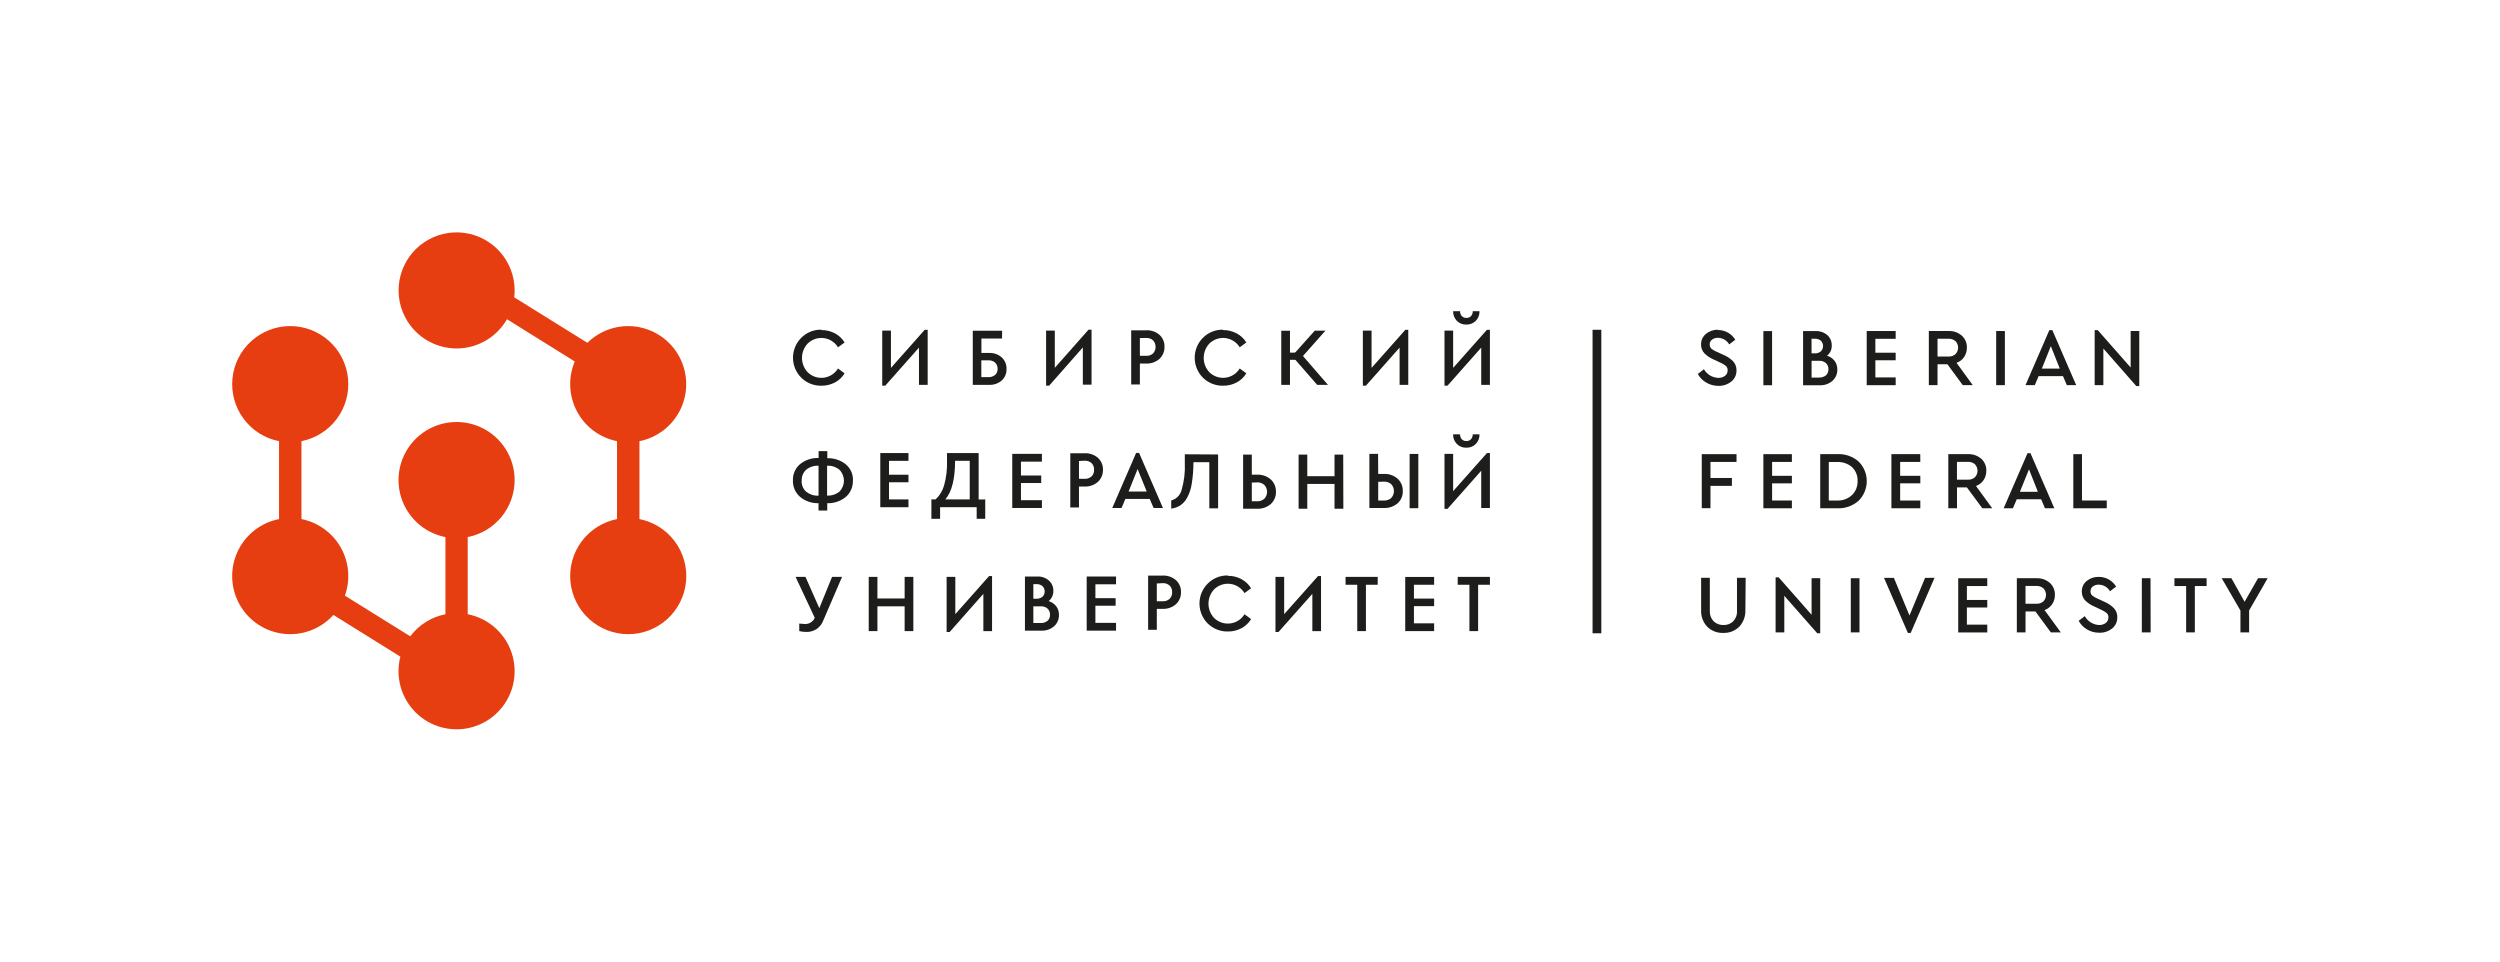 <svg width="260" height="100" viewBox="0 0 260 100" fill="none" xmlns="http://www.w3.org/2000/svg">
<g clip-path="url(#clip0_374_140)">
<path d="M66.503 53.985V45.881C67.426 45.698 68.293 45.301 69.036 44.723C69.779 44.144 70.376 43.4 70.781 42.55C71.185 41.7 71.385 40.767 71.364 39.825C71.344 38.884 71.104 37.96 70.663 37.128C70.223 36.296 69.594 35.579 68.827 35.033C68.06 34.487 67.176 34.129 66.246 33.985C65.316 33.842 64.365 33.919 63.469 34.208C62.574 34.498 61.758 34.993 61.088 35.654L53.477 30.92C53.506 30.681 53.52 30.441 53.522 30.2C53.52 28.734 52.986 27.319 52.019 26.218C51.052 25.117 49.717 24.406 48.264 24.218C46.811 24.029 45.34 24.375 44.123 25.192C42.907 26.009 42.029 27.241 41.654 28.657C41.278 30.074 41.431 31.579 42.083 32.891C42.735 34.204 43.842 35.234 45.197 35.79C46.553 36.346 48.064 36.39 49.45 35.913C50.835 35.437 52 34.472 52.727 33.2L59.776 37.595C59.426 38.422 59.265 39.317 59.305 40.214C59.344 41.112 59.583 41.989 60.004 42.782C60.424 43.576 61.016 44.266 61.737 44.802C62.457 45.338 63.288 45.706 64.169 45.881V53.985C62.697 54.275 61.386 55.103 60.491 56.307C59.596 57.511 59.181 59.005 59.326 60.499C59.472 61.992 60.168 63.378 61.279 64.386C62.39 65.394 63.836 65.953 65.336 65.953C66.836 65.953 68.282 65.394 69.393 64.386C70.504 63.378 71.2 61.992 71.346 60.499C71.491 59.005 71.076 57.511 70.181 56.307C69.285 55.103 67.974 54.275 66.503 53.985Z" fill="#E63E11"/>
<path d="M53.522 49.933C53.522 48.788 53.198 47.666 52.585 46.698C51.973 45.73 51.098 44.957 50.063 44.467C49.028 43.978 47.876 43.793 46.739 43.934C45.603 44.075 44.531 44.536 43.647 45.264C42.763 45.992 42.103 46.956 41.746 48.044C41.389 49.132 41.349 50.3 41.629 51.41C41.91 52.52 42.501 53.528 43.332 54.315C44.163 55.103 45.201 55.637 46.325 55.857V63.879C44.865 64.168 43.563 64.986 42.668 66.176L35.869 61.949C36.162 61.131 36.275 60.259 36.2 59.393C36.125 58.527 35.864 57.688 35.435 56.932C35.007 56.176 34.42 55.521 33.715 55.013C33.011 54.504 32.205 54.154 31.353 53.985V45.881C32.824 45.591 34.136 44.763 35.031 43.559C35.926 42.355 36.341 40.861 36.196 39.368C36.05 37.874 35.354 36.488 34.243 35.48C33.132 34.472 31.686 33.913 30.186 33.913C28.686 33.913 27.24 34.472 26.129 35.48C25.018 36.488 24.322 37.874 24.176 39.368C24.031 40.861 24.446 42.355 25.341 43.559C26.236 44.763 27.547 45.591 29.019 45.881V53.985C28.08 54.17 27.198 54.575 26.447 55.168C25.695 55.76 25.095 56.523 24.695 57.393C24.296 58.263 24.11 59.216 24.151 60.172C24.192 61.129 24.459 62.062 24.932 62.894C25.404 63.727 26.068 64.435 26.868 64.961C27.668 65.487 28.581 65.815 29.532 65.918C30.484 66.021 31.446 65.897 32.34 65.555C33.234 65.213 34.034 64.663 34.673 63.951L41.637 68.292C41.51 68.787 41.445 69.296 41.445 69.807C41.445 70.952 41.77 72.074 42.383 73.041C42.995 74.008 43.87 74.781 44.906 75.27C45.941 75.759 47.093 75.944 48.229 75.802C49.365 75.661 50.438 75.199 51.321 74.471C52.205 73.743 52.864 72.779 53.221 71.691C53.577 70.603 53.618 69.436 53.337 68.326C53.056 67.216 52.465 66.208 51.634 65.421C50.803 64.634 49.765 64.099 48.642 63.879V55.857C50.015 55.589 51.253 54.851 52.143 53.77C53.033 52.69 53.52 51.333 53.522 49.933Z" fill="#E63E11"/>
<path d="M178.652 34.324C179.03 34.317 179.402 34.414 179.728 34.605C180.032 34.781 180.286 35.031 180.468 35.332L179.838 35.819C179.718 35.612 179.547 35.44 179.341 35.32C179.135 35.2 178.901 35.135 178.662 35.133C178.447 35.126 178.235 35.19 178.059 35.315C177.978 35.372 177.912 35.449 177.868 35.538C177.825 35.627 177.804 35.726 177.809 35.826C177.804 35.908 177.817 35.99 177.848 36.067C177.879 36.143 177.926 36.212 177.987 36.268C178.173 36.409 178.377 36.524 178.594 36.611L179.224 36.899C179.61 37.056 179.959 37.289 180.252 37.584C180.479 37.837 180.602 38.167 180.595 38.507C180.602 38.731 180.558 38.954 180.464 39.158C180.371 39.362 180.231 39.541 180.057 39.682C179.669 39.992 179.182 40.15 178.686 40.128C178.248 40.128 177.819 40.009 177.442 39.785C177.075 39.573 176.774 39.263 176.572 38.891L177.209 38.404C177.362 38.666 177.578 38.886 177.838 39.042C178.098 39.198 178.393 39.287 178.696 39.299C178.949 39.311 179.198 39.236 179.402 39.086C179.49 39.019 179.561 38.933 179.608 38.833C179.655 38.733 179.677 38.624 179.673 38.514C179.679 38.428 179.665 38.342 179.633 38.263C179.601 38.183 179.551 38.112 179.488 38.054C179.294 37.899 179.078 37.773 178.847 37.68L178.224 37.389C177.862 37.236 177.533 37.016 177.254 36.741C177.023 36.49 176.9 36.159 176.911 35.819C176.906 35.608 176.95 35.399 177.04 35.209C177.129 35.018 177.261 34.85 177.425 34.718C177.781 34.429 178.228 34.277 178.686 34.29L178.652 34.324Z" fill="#1D1D1B"/>
<path d="M184.296 40.066H183.391V34.434H184.296V40.066Z" fill="#1D1D1B"/>
<path d="M190.016 36.995C190.327 37.089 190.601 37.277 190.8 37.533C190.99 37.792 191.089 38.107 191.081 38.428C191.088 38.649 191.046 38.868 190.959 39.072C190.872 39.275 190.742 39.456 190.578 39.604C190.213 39.924 189.739 40.09 189.255 40.067H187.521V34.434H188.823C189.268 34.411 189.705 34.561 190.043 34.852C190.193 34.989 190.312 35.156 190.391 35.343C190.471 35.53 190.508 35.732 190.502 35.935C190.509 36.135 190.469 36.334 190.386 36.516C190.304 36.697 190.18 36.858 190.026 36.984L190.016 36.995ZM188.401 35.229V36.748H188.717C188.952 36.764 189.184 36.69 189.368 36.542C189.441 36.469 189.499 36.383 189.538 36.288C189.578 36.192 189.598 36.09 189.598 35.987C189.598 35.884 189.578 35.782 189.538 35.686C189.499 35.591 189.441 35.504 189.368 35.431C189.183 35.286 188.951 35.214 188.717 35.229H188.401ZM189.166 39.264C189.43 39.281 189.691 39.199 189.899 39.035C189.985 38.955 190.053 38.857 190.097 38.748C190.142 38.639 190.162 38.521 190.156 38.404C190.161 38.285 190.141 38.166 190.097 38.056C190.052 37.945 189.985 37.845 189.899 37.763C189.698 37.59 189.437 37.504 189.173 37.523H188.405V39.271H189.166V39.264Z" fill="#1D1D1B"/>
<path d="M197.15 35.236H195.039V36.683H197.15V37.468H195.039V39.251H197.15V40.06H194.138V34.427H197.15V35.236Z" fill="#1D1D1B"/>
<path d="M204.128 40.056L202.531 37.883H201.503V40.056H200.598V34.427H202.654C203.155 34.406 203.645 34.577 204.025 34.904C204.198 35.06 204.336 35.252 204.428 35.467C204.519 35.682 204.563 35.914 204.556 36.148C204.561 36.493 204.463 36.832 204.275 37.122C204.083 37.407 203.804 37.622 203.48 37.735L205.169 40.056H204.128ZM201.503 37.081H202.633C202.906 37.097 203.173 37.004 203.377 36.823C203.547 36.642 203.642 36.403 203.642 36.155C203.642 35.907 203.547 35.667 203.377 35.486C203.173 35.305 202.906 35.213 202.633 35.229H201.503V37.081Z" fill="#1D1D1B"/>
<path d="M208.507 40.056H207.603V34.427H208.507V40.056Z" fill="#1D1D1B"/>
<path d="M214.552 39.117H212.016L211.619 40.056H210.652L213.133 34.331H213.442L215.923 40.056H214.95L214.552 39.117ZM213.288 35.997L212.352 38.335H214.216L213.288 35.997Z" fill="#1D1D1B"/>
<path d="M222.485 34.427V40.152H222.177L218.75 36.251V40.056H217.845V34.331H218.161L221.588 38.222V34.427H222.485Z" fill="#1D1D1B"/>
<path d="M180.598 48.041H177.888V49.71H180.119V50.53H177.888V52.851H176.983V47.232H180.598V48.041Z" fill="#1D1D1B"/>
<path d="M186.356 48.041H184.299V49.484H186.356V50.269H184.299V52.052H186.356V52.861H183.391V47.232H186.356V48.041Z" fill="#1D1D1B"/>
<path d="M191.074 47.231C191.89 47.188 192.69 47.466 193.302 48.006C193.84 48.545 194.143 49.276 194.143 50.038C194.143 50.799 193.84 51.53 193.302 52.069C192.693 52.614 191.894 52.898 191.078 52.861H189.303V47.231H191.074ZM190.194 48.051V52.052H191.047C191.331 52.067 191.616 52.025 191.884 51.928C192.151 51.832 192.397 51.683 192.606 51.489C192.798 51.3 192.949 51.074 193.049 50.824C193.149 50.573 193.197 50.305 193.189 50.036C193.202 49.767 193.157 49.499 193.059 49.249C192.96 48.999 192.809 48.773 192.617 48.586C192.186 48.212 191.627 48.021 191.057 48.051H190.194Z" fill="#1D1D1B"/>
<path d="M199.714 48.041H197.616V49.484H199.714V50.269H197.616V52.052H199.714V52.861H196.705V47.232H199.707L199.714 48.041Z" fill="#1D1D1B"/>
<path d="M206.16 52.861L204.556 50.687H203.528V52.861H202.623V47.232H204.679C205.18 47.212 205.67 47.382 206.05 47.708C206.223 47.865 206.36 48.057 206.451 48.272C206.542 48.487 206.586 48.719 206.578 48.953C206.584 49.298 206.486 49.637 206.297 49.926C206.105 50.211 205.826 50.426 205.502 50.54L207.191 52.861H206.16ZM203.524 49.885H204.659C204.93 49.901 205.196 49.808 205.399 49.628C205.568 49.446 205.662 49.206 205.662 48.958C205.662 48.709 205.568 48.47 205.399 48.288C205.195 48.109 204.929 48.017 204.659 48.034H203.524V49.885Z" fill="#1D1D1B"/>
<path d="M212.277 51.922H209.744L209.343 52.861H208.38L210.861 47.136H211.17L213.651 52.861H212.678L212.277 51.922ZM211.016 48.809L210.07 51.147H211.938L211.016 48.809Z" fill="#1D1D1B"/>
<path d="M216.526 52.052H219.103V52.861H215.625V47.232H216.526V52.052Z" fill="#1D1D1B"/>
<path d="M181.52 63.441C181.534 63.758 181.484 64.076 181.374 64.374C181.264 64.673 181.096 64.946 180.879 65.179C180.662 65.393 180.404 65.561 180.12 65.672C179.836 65.783 179.532 65.834 179.228 65.823C178.92 65.836 178.613 65.786 178.325 65.676C178.038 65.566 177.775 65.398 177.555 65.182C177.337 64.951 177.168 64.677 177.059 64.379C176.949 64.08 176.901 63.762 176.918 63.444V60.088H177.822V63.516C177.81 63.717 177.838 63.919 177.907 64.108C177.975 64.297 178.082 64.47 178.22 64.617C178.357 64.746 178.519 64.847 178.695 64.913C178.872 64.979 179.06 65.008 179.248 65.001C179.433 65.008 179.618 64.978 179.791 64.912C179.964 64.846 180.122 64.746 180.256 64.617C180.393 64.47 180.498 64.296 180.565 64.107C180.633 63.918 180.66 63.717 180.646 63.516V60.088H181.551L181.52 63.441Z" fill="#1D1D1B"/>
<path d="M189.303 60.136V65.861H188.994L185.567 61.963V65.769H184.663V60.043H184.978L188.405 63.934V60.136H189.303Z" fill="#1D1D1B"/>
<path d="M193.388 65.768H192.483V60.136H193.388V65.768Z" fill="#1D1D1B"/>
<path d="M201.194 60.091L198.713 65.823H198.418L195.937 60.098H196.965L198.586 64.013L200.207 60.098L201.194 60.091Z" fill="#1D1D1B"/>
<path d="M206.677 60.948H204.556V62.395H206.677V63.18H204.556V64.963H206.677V65.775H203.655V60.136H206.677V60.948Z" fill="#1D1D1B"/>
<path d="M213.288 65.769L211.684 63.592H210.656V65.769H209.751V60.136H211.807C212.309 60.116 212.799 60.287 213.178 60.616C213.352 60.772 213.49 60.964 213.582 61.179C213.674 61.394 213.717 61.627 213.709 61.86C213.716 62.206 213.618 62.545 213.428 62.834C213.236 63.119 212.957 63.334 212.633 63.448L214.323 65.769H213.288ZM210.653 62.789H211.783C212.054 62.806 212.32 62.715 212.524 62.536C212.693 62.354 212.787 62.114 212.787 61.865C212.787 61.617 212.693 61.377 212.524 61.195C212.32 61.015 212.054 60.923 211.783 60.938H210.653V62.789Z" fill="#1D1D1B"/>
<path d="M218.26 59.995C218.636 59.99 219.007 60.087 219.333 60.276C219.637 60.453 219.892 60.703 220.076 61.003L219.442 61.49C219.323 61.283 219.152 61.111 218.946 60.991C218.74 60.871 218.506 60.806 218.267 60.804C218.052 60.797 217.84 60.859 217.664 60.983C217.583 61.04 217.518 61.117 217.474 61.206C217.431 61.296 217.41 61.394 217.414 61.493C217.409 61.577 217.422 61.66 217.454 61.737C217.485 61.814 217.533 61.883 217.595 61.939C217.78 62.081 217.985 62.196 218.202 62.282L218.829 62.573C219.214 62.73 219.564 62.963 219.857 63.259C220.084 63.512 220.206 63.842 220.2 64.181C220.207 64.406 220.163 64.629 220.07 64.833C219.977 65.038 219.839 65.218 219.665 65.361C219.276 65.668 218.79 65.826 218.294 65.803C217.856 65.804 217.426 65.686 217.05 65.46C216.684 65.247 216.383 64.937 216.18 64.565L216.821 64.078C216.968 64.344 217.181 64.569 217.438 64.73C217.696 64.891 217.991 64.984 218.294 65.001C218.547 65.013 218.797 64.938 219 64.788C219.087 64.72 219.157 64.633 219.205 64.534C219.252 64.435 219.276 64.326 219.274 64.215C219.28 64.129 219.266 64.043 219.233 63.962C219.201 63.882 219.15 63.81 219.086 63.753C218.89 63.6 218.674 63.474 218.445 63.379L217.825 63.087C217.462 62.935 217.132 62.715 216.852 62.44C216.621 62.189 216.498 61.858 216.509 61.517C216.502 61.307 216.545 61.098 216.634 60.907C216.722 60.715 216.855 60.548 217.02 60.417C217.379 60.127 217.832 59.977 218.294 59.995H218.26Z" fill="#1D1D1B"/>
<path d="M223.668 65.768H222.75V60.136H223.654L223.668 65.768Z" fill="#1D1D1B"/>
<path d="M229.487 60.948H228.263V65.768H227.359V60.948H226.142V60.136H229.487V60.948Z" fill="#1D1D1B"/>
<path d="M233.908 63.489V65.768H233.006V63.499L231.06 60.136H232.067L233.438 62.587L234.836 60.136H235.837L233.908 63.489Z" fill="#1D1D1B"/>
<path d="M166.538 34.297H165.626V65.861H166.538V34.297Z" fill="#1D1D1B"/>
<path d="M85.416 34.328C85.91 34.321 86.398 34.439 86.835 34.67C87.248 34.89 87.595 35.217 87.839 35.617L87.153 36.121C86.994 35.858 86.777 35.636 86.519 35.47C86.261 35.304 85.969 35.198 85.665 35.161C85.36 35.124 85.052 35.157 84.761 35.257C84.472 35.356 84.208 35.52 83.99 35.737C83.615 36.14 83.407 36.67 83.407 37.221C83.407 37.772 83.615 38.302 83.99 38.706C84.208 38.922 84.472 39.086 84.761 39.186C85.052 39.285 85.36 39.318 85.665 39.281C85.969 39.244 86.261 39.138 86.519 38.972C86.777 38.806 86.994 38.584 87.153 38.322L87.839 38.825C87.6 39.227 87.255 39.555 86.841 39.772C86.406 40.003 85.919 40.121 85.426 40.114C85.038 40.123 84.653 40.053 84.293 39.909C83.932 39.766 83.605 39.551 83.329 39.278C82.779 38.728 82.471 37.983 82.471 37.206C82.471 36.428 82.779 35.683 83.329 35.133C83.603 34.857 83.93 34.639 84.29 34.493C84.651 34.348 85.037 34.277 85.426 34.286L85.416 34.328Z" fill="#1D1D1B"/>
<path d="M96.478 34.3V40.025H95.573V36.151L92.067 40.111H91.752V34.386H92.657V38.26L96.169 34.3H96.478Z" fill="#1D1D1B"/>
<path d="M104.213 35.205H102.067V36.707H102.845C103.332 36.683 103.809 36.847 104.178 37.166C104.343 37.319 104.473 37.506 104.559 37.713C104.646 37.921 104.686 38.145 104.679 38.369C104.688 38.593 104.648 38.815 104.563 39.022C104.478 39.228 104.349 39.414 104.185 39.566C103.818 39.885 103.341 40.049 102.855 40.025H101.169V34.396H104.223L104.213 35.205ZM102.057 37.475V39.223H102.76C103.024 39.242 103.286 39.16 103.493 38.993C103.579 38.913 103.647 38.815 103.691 38.706C103.735 38.597 103.755 38.48 103.75 38.362C103.756 38.242 103.736 38.121 103.692 38.009C103.648 37.897 103.58 37.795 103.493 37.711C103.292 37.54 103.033 37.455 102.77 37.475H102.057Z" fill="#1D1D1B"/>
<path d="M113.52 34.283V40.008H112.615V36.134L109.109 40.111H108.794V34.386H109.699V38.253L113.211 34.283H113.52Z" fill="#1D1D1B"/>
<path d="M119.212 34.345C119.713 34.326 120.202 34.496 120.583 34.821C120.755 34.979 120.892 35.172 120.982 35.388C121.073 35.603 121.115 35.836 121.107 36.069C121.114 36.303 121.071 36.537 120.98 36.753C120.89 36.969 120.754 37.164 120.583 37.324C120.204 37.654 119.714 37.827 119.212 37.807H118.547V39.984H117.643V34.352H119.212V34.345ZM118.547 35.154V37.005H119.195C119.328 37.014 119.461 36.995 119.587 36.952C119.713 36.908 119.829 36.84 119.928 36.751C120.091 36.564 120.181 36.324 120.181 36.076C120.181 35.828 120.091 35.588 119.928 35.401C119.829 35.312 119.713 35.243 119.587 35.2C119.461 35.156 119.328 35.138 119.195 35.147L118.547 35.154Z" fill="#1D1D1B"/>
<path d="M127.193 34.328C127.686 34.321 128.173 34.439 128.609 34.67C129.024 34.889 129.372 35.216 129.616 35.617L128.931 36.12C128.771 35.858 128.554 35.636 128.297 35.47C128.039 35.304 127.747 35.198 127.442 35.161C127.138 35.124 126.829 35.157 126.539 35.256C126.249 35.356 125.985 35.52 125.768 35.736C125.393 36.14 125.185 36.67 125.185 37.221C125.185 37.772 125.393 38.302 125.768 38.705C125.985 38.922 126.249 39.086 126.539 39.185C126.829 39.285 127.138 39.318 127.442 39.281C127.747 39.244 128.039 39.138 128.297 38.972C128.554 38.806 128.771 38.584 128.931 38.322L129.616 38.825C129.378 39.227 129.032 39.554 128.619 39.772C128.183 40.003 127.697 40.121 127.204 40.114C126.815 40.122 126.429 40.052 126.069 39.909C125.708 39.765 125.38 39.551 125.103 39.278C124.555 38.727 124.248 37.982 124.248 37.206C124.248 36.429 124.555 35.684 125.103 35.133C125.377 34.857 125.705 34.639 126.066 34.494C126.427 34.348 126.814 34.278 127.204 34.286L127.193 34.328Z" fill="#1D1D1B"/>
<path d="M146.46 34.3V40.025H145.558V36.151L142.053 40.111H141.737V34.386H142.642V38.26L146.155 34.3H146.46Z" fill="#1D1D1B"/>
<path d="M154.951 34.3V40.025H154.047V36.151L150.541 40.111H150.226V34.386H151.127V38.26L154.639 34.3H154.951ZM152.498 33.755C152.314 33.763 152.132 33.732 151.961 33.664C151.79 33.597 151.636 33.495 151.507 33.364C151.38 33.232 151.281 33.075 151.216 32.904C151.151 32.733 151.12 32.55 151.127 32.367H151.85C151.842 32.553 151.906 32.736 152.028 32.877C152.091 32.94 152.166 32.989 152.249 33.02C152.331 33.052 152.419 33.067 152.508 33.062C152.596 33.067 152.684 33.053 152.766 33.021C152.848 32.989 152.923 32.94 152.984 32.877C153.109 32.737 153.174 32.554 153.166 32.367H153.868C153.874 32.55 153.844 32.733 153.778 32.904C153.712 33.076 153.612 33.232 153.485 33.364C153.356 33.494 153.202 33.596 153.032 33.664C152.862 33.731 152.68 33.762 152.498 33.755Z" fill="#1D1D1B"/>
<path d="M88.699 49.971C88.712 50.294 88.653 50.616 88.525 50.913C88.397 51.209 88.203 51.474 87.959 51.685C87.416 52.127 86.732 52.358 86.033 52.333V53.094H85.128V52.333C84.43 52.354 83.749 52.121 83.209 51.678C82.965 51.466 82.771 51.202 82.642 50.906C82.514 50.609 82.453 50.287 82.465 49.964C82.452 49.643 82.512 49.324 82.641 49.029C82.77 48.735 82.964 48.474 83.209 48.267C83.754 47.831 84.437 47.605 85.135 47.629V46.92H86.04V47.653C86.737 47.628 87.421 47.854 87.965 48.291C88.211 48.498 88.406 48.759 88.535 49.053C88.664 49.347 88.723 49.667 88.709 49.988L88.699 49.971ZM83.37 50.005C83.36 50.218 83.397 50.43 83.479 50.627C83.562 50.823 83.687 50.998 83.846 51.14C84.209 51.429 84.665 51.576 85.128 51.551V48.435C84.665 48.411 84.209 48.557 83.846 48.846C83.688 48.992 83.564 49.17 83.483 49.37C83.403 49.569 83.368 49.784 83.38 49.998L83.37 50.005ZM86.016 51.541C86.477 51.567 86.932 51.422 87.294 51.133C87.597 50.83 87.767 50.419 87.767 49.99C87.767 49.561 87.597 49.15 87.294 48.846C86.933 48.556 86.478 48.409 86.016 48.435V51.551V51.541Z" fill="#1D1D1B"/>
<path d="M112.811 47.136C113.311 47.116 113.801 47.287 114.181 47.612C114.354 47.769 114.491 47.962 114.582 48.177C114.673 48.392 114.716 48.623 114.709 48.857C114.716 49.092 114.672 49.325 114.581 49.541C114.49 49.758 114.354 49.952 114.181 50.111C113.804 50.445 113.313 50.619 112.811 50.598H112.214V52.775H111.31V47.143H112.811V47.136ZM112.214 47.945V49.796H112.793C112.927 49.805 113.06 49.787 113.186 49.742C113.312 49.698 113.428 49.629 113.527 49.539C113.616 49.449 113.684 49.342 113.729 49.224C113.773 49.105 113.792 48.979 113.784 48.853C113.791 48.727 113.772 48.602 113.727 48.483C113.683 48.365 113.615 48.258 113.527 48.168C113.427 48.079 113.311 48.011 113.186 47.967C113.06 47.923 112.926 47.906 112.793 47.914L112.214 47.945Z" fill="#1D1D1B"/>
<path d="M119.575 51.891H117.039L116.642 52.83H115.676L118.157 47.105H118.465L120.946 52.83H119.973L119.575 51.891ZM118.311 48.778L117.375 51.116H119.257L118.311 48.778Z" fill="#1D1D1B"/>
<path d="M130.188 49.367H130.737C131.257 49.341 131.767 49.518 132.159 49.861C132.336 50.023 132.475 50.222 132.568 50.443C132.661 50.665 132.705 50.903 132.697 51.143C132.706 51.383 132.663 51.621 132.57 51.842C132.477 52.063 132.337 52.261 132.159 52.422C131.763 52.758 131.255 52.932 130.737 52.909H129.284V47.276H130.188V49.367ZM130.188 50.187V52.131H130.737C130.876 52.139 131.016 52.119 131.148 52.073C131.28 52.026 131.401 51.954 131.504 51.86C131.679 51.665 131.776 51.413 131.776 51.152C131.776 50.89 131.679 50.638 131.504 50.444C131.402 50.348 131.281 50.275 131.149 50.227C131.017 50.18 130.877 50.161 130.737 50.17L130.188 50.187Z" fill="#1D1D1B"/>
<path d="M143.334 49.288H143.93C144.451 49.264 144.961 49.442 145.353 49.786C145.529 49.947 145.669 50.145 145.762 50.366C145.855 50.587 145.899 50.825 145.891 51.064C145.9 51.304 145.857 51.543 145.764 51.764C145.671 51.985 145.531 52.182 145.353 52.343C144.958 52.681 144.449 52.855 143.93 52.83H142.416V47.201H143.32L143.334 49.288ZM143.334 50.108V52.055H143.93C144.07 52.063 144.21 52.043 144.342 51.996C144.474 51.949 144.595 51.876 144.698 51.781C144.873 51.587 144.969 51.334 144.969 51.073C144.969 50.812 144.873 50.559 144.698 50.365C144.595 50.27 144.474 50.197 144.342 50.15C144.21 50.103 144.07 50.083 143.93 50.091L143.334 50.108ZM147.505 52.85H146.6V47.208H147.505V52.85Z" fill="#1D1D1B"/>
<path d="M154.951 47.105V52.83H154.047V48.956L150.541 52.922H150.226V47.201H151.127V51.081L154.639 47.122L154.951 47.105ZM152.498 46.56C152.314 46.567 152.132 46.536 151.961 46.469C151.79 46.402 151.636 46.3 151.507 46.169C151.379 46.036 151.279 45.879 151.214 45.707C151.148 45.535 151.117 45.352 151.123 45.168H151.847C151.839 45.355 151.903 45.539 152.025 45.682C152.087 45.745 152.163 45.793 152.245 45.825C152.328 45.857 152.416 45.871 152.504 45.867C152.592 45.872 152.68 45.858 152.763 45.826C152.845 45.794 152.919 45.745 152.981 45.682C153.105 45.541 153.171 45.356 153.162 45.168H153.868C153.875 45.352 153.844 45.535 153.778 45.707C153.712 45.879 153.612 46.036 153.485 46.169C153.356 46.299 153.202 46.401 153.032 46.468C152.862 46.536 152.68 46.567 152.498 46.56Z" fill="#1D1D1B"/>
<path d="M87.575 59.995L85.621 64.527C85.49 64.89 85.247 65.202 84.926 65.416C84.606 65.631 84.225 65.737 83.84 65.72C83.598 65.721 83.358 65.693 83.123 65.635V64.853L83.661 64.894C83.885 64.913 84.108 64.861 84.301 64.746C84.493 64.631 84.644 64.459 84.734 64.253L82.74 59.995H83.768L85.21 63.249L86.533 59.995H87.575Z" fill="#1D1D1B"/>
<path d="M94.987 65.635H94.082V63.057H91.252V65.635H90.347V59.995H91.252V62.241H94.082V59.995H94.987V65.635Z" fill="#1D1D1B"/>
<path d="M103.174 59.909V65.635H102.269V61.761L98.764 65.727H98.448V59.995H99.353V63.869L102.866 59.909H103.174Z" fill="#1D1D1B"/>
<path d="M109.065 62.515C109.375 62.611 109.648 62.799 109.85 63.053C110.041 63.312 110.14 63.627 110.131 63.948C110.137 64.169 110.096 64.389 110.009 64.592C109.923 64.796 109.794 64.978 109.63 65.127C109.264 65.444 108.791 65.608 108.308 65.587H106.594V59.958H107.869C108.313 59.934 108.75 60.084 109.086 60.376C109.237 60.512 109.357 60.679 109.437 60.866C109.517 61.053 109.555 61.256 109.548 61.459C109.554 61.659 109.514 61.858 109.43 62.039C109.347 62.221 109.223 62.382 109.068 62.508L109.065 62.515ZM107.468 60.749V62.268H107.77C108.003 62.283 108.234 62.211 108.417 62.066C108.49 61.993 108.548 61.907 108.588 61.811C108.627 61.716 108.647 61.614 108.647 61.511C108.647 61.407 108.627 61.305 108.588 61.21C108.548 61.115 108.49 61.028 108.417 60.955C108.235 60.808 108.004 60.734 107.77 60.749H107.468ZM108.212 64.795C108.476 64.814 108.738 64.731 108.945 64.565C109.031 64.485 109.099 64.387 109.143 64.278C109.188 64.169 109.208 64.052 109.202 63.934C109.207 63.816 109.186 63.697 109.142 63.586C109.098 63.476 109.031 63.376 108.945 63.293C108.745 63.122 108.485 63.037 108.222 63.057H107.468V64.795H108.222H108.212Z" fill="#1D1D1B"/>
<path d="M120.929 59.858C121.43 59.839 121.92 60.011 122.3 60.338C122.472 60.495 122.608 60.688 122.699 60.903C122.789 61.118 122.832 61.349 122.824 61.583C122.831 61.817 122.788 62.05 122.697 62.267C122.607 62.483 122.471 62.678 122.3 62.837C121.921 63.167 121.431 63.34 120.929 63.321H120.309V65.498H119.404V59.865H120.929V59.858ZM120.309 60.681V62.532H120.912C121.045 62.541 121.179 62.522 121.305 62.478C121.431 62.434 121.546 62.365 121.645 62.275C121.733 62.185 121.802 62.077 121.846 61.959C121.89 61.841 121.909 61.715 121.902 61.589C121.91 61.464 121.891 61.337 121.847 61.219C121.803 61.101 121.734 60.993 121.645 60.904C121.546 60.814 121.431 60.745 121.305 60.701C121.179 60.657 121.045 60.638 120.912 60.647L120.309 60.681Z" fill="#1D1D1B"/>
<path d="M127.69 59.886C128.183 59.879 128.67 59.996 129.105 60.228C129.52 60.45 129.868 60.777 130.113 61.178L129.428 61.682C129.268 61.42 129.051 61.197 128.793 61.031C128.536 60.865 128.244 60.76 127.939 60.723C127.635 60.686 127.326 60.718 127.036 60.818C126.746 60.918 126.482 61.082 126.265 61.298C125.89 61.701 125.681 62.232 125.681 62.782C125.681 63.333 125.89 63.864 126.265 64.267C126.483 64.482 126.746 64.645 127.036 64.744C127.326 64.843 127.635 64.875 127.939 64.838C128.243 64.801 128.534 64.696 128.792 64.531C129.05 64.365 129.267 64.144 129.428 63.883L130.113 64.387C129.873 64.788 129.528 65.115 129.116 65.333C128.679 65.564 128.191 65.682 127.697 65.676C127.309 65.684 126.924 65.614 126.564 65.47C126.204 65.326 125.876 65.112 125.6 64.84C125.052 64.289 124.745 63.544 124.745 62.767C124.745 61.99 125.052 61.245 125.6 60.695C125.874 60.419 126.201 60.201 126.561 60.056C126.922 59.91 127.308 59.839 127.697 59.848L127.69 59.886Z" fill="#1D1D1B"/>
<path d="M137.388 59.909V65.635H136.484V61.761L132.964 65.727H132.649V59.995H133.554V63.869L137.077 59.909H137.388Z" fill="#1D1D1B"/>
<path d="M143.283 60.815H142.056V65.635H141.155V60.815H139.938V59.995H143.283V60.815Z" fill="#1D1D1B"/>
<path d="M154.951 60.815H153.725V65.635H152.82V60.815H151.603V59.995H154.951V60.815Z" fill="#1D1D1B"/>
<path d="M94.48 51.939H92.455V50.156H94.48V49.371H92.455V47.928H94.48V47.118H91.55V52.751H94.48V51.939Z" fill="#1D1D1B"/>
<path d="M108.359 52.021H106.18V50.235H108.287V49.453H106.18V48.01H108.359V47.201H105.275V52.83H108.359V52.021Z" fill="#1D1D1B"/>
<path d="M116.069 64.778H113.921V62.995H116.025V62.21H113.921V60.767H116.069V59.958H113.016V65.587H116.069V64.778Z" fill="#1D1D1B"/>
<path d="M149.15 64.826H147.049V63.039H149.15V62.254H147.049V60.815H149.15V60.002H146.144V65.635H149.15V64.826Z" fill="#1D1D1B"/>
<path d="M133.252 34.396H134.157V40.025H133.252V34.396ZM138.105 40.025H136.988L134.376 37.026L136.737 34.389H137.844L135.507 37.026L138.105 40.025Z" fill="#1D1D1B"/>
<path d="M134.853 36.673H133.561V37.42H134.853V36.673Z" fill="#1D1D1B"/>
<path d="M139.708 52.909H138.79V50.331H135.959V52.909H135.055V47.276H135.959V49.522H138.79V47.276H139.695L139.708 52.909Z" fill="#1D1D1B"/>
<path d="M102.465 51.939V53.954H101.574V52.751H97.77V53.954H96.865V51.939H97.3C97.719 51.548 98.023 51.052 98.181 50.502C98.415 49.662 98.519 48.792 98.49 47.921V47.118H101.779V51.949L102.465 51.939ZM98.294 51.939H100.851V47.921H99.329C99.326 49.827 98.983 51.171 98.308 51.939H98.294Z" fill="#1D1D1B"/>
<path d="M126.683 47.266V52.868H125.768V48.068H124.119C124.12 48.82 124.06 49.571 123.941 50.314C123.866 50.827 123.702 51.322 123.454 51.778C123.283 52.093 123.038 52.363 122.742 52.566C122.459 52.744 122.139 52.856 121.806 52.892V52.048C122.063 51.981 122.298 51.846 122.486 51.658C122.675 51.47 122.81 51.236 122.879 50.979C123.149 50.066 123.265 49.115 123.221 48.164V47.245L126.683 47.266Z" fill="#1D1D1B"/>
</g>
<defs>
<clipPath id="clip0_374_140">
<rect width="260" height="100" fill="white"/>
</clipPath>
</defs>
</svg>
